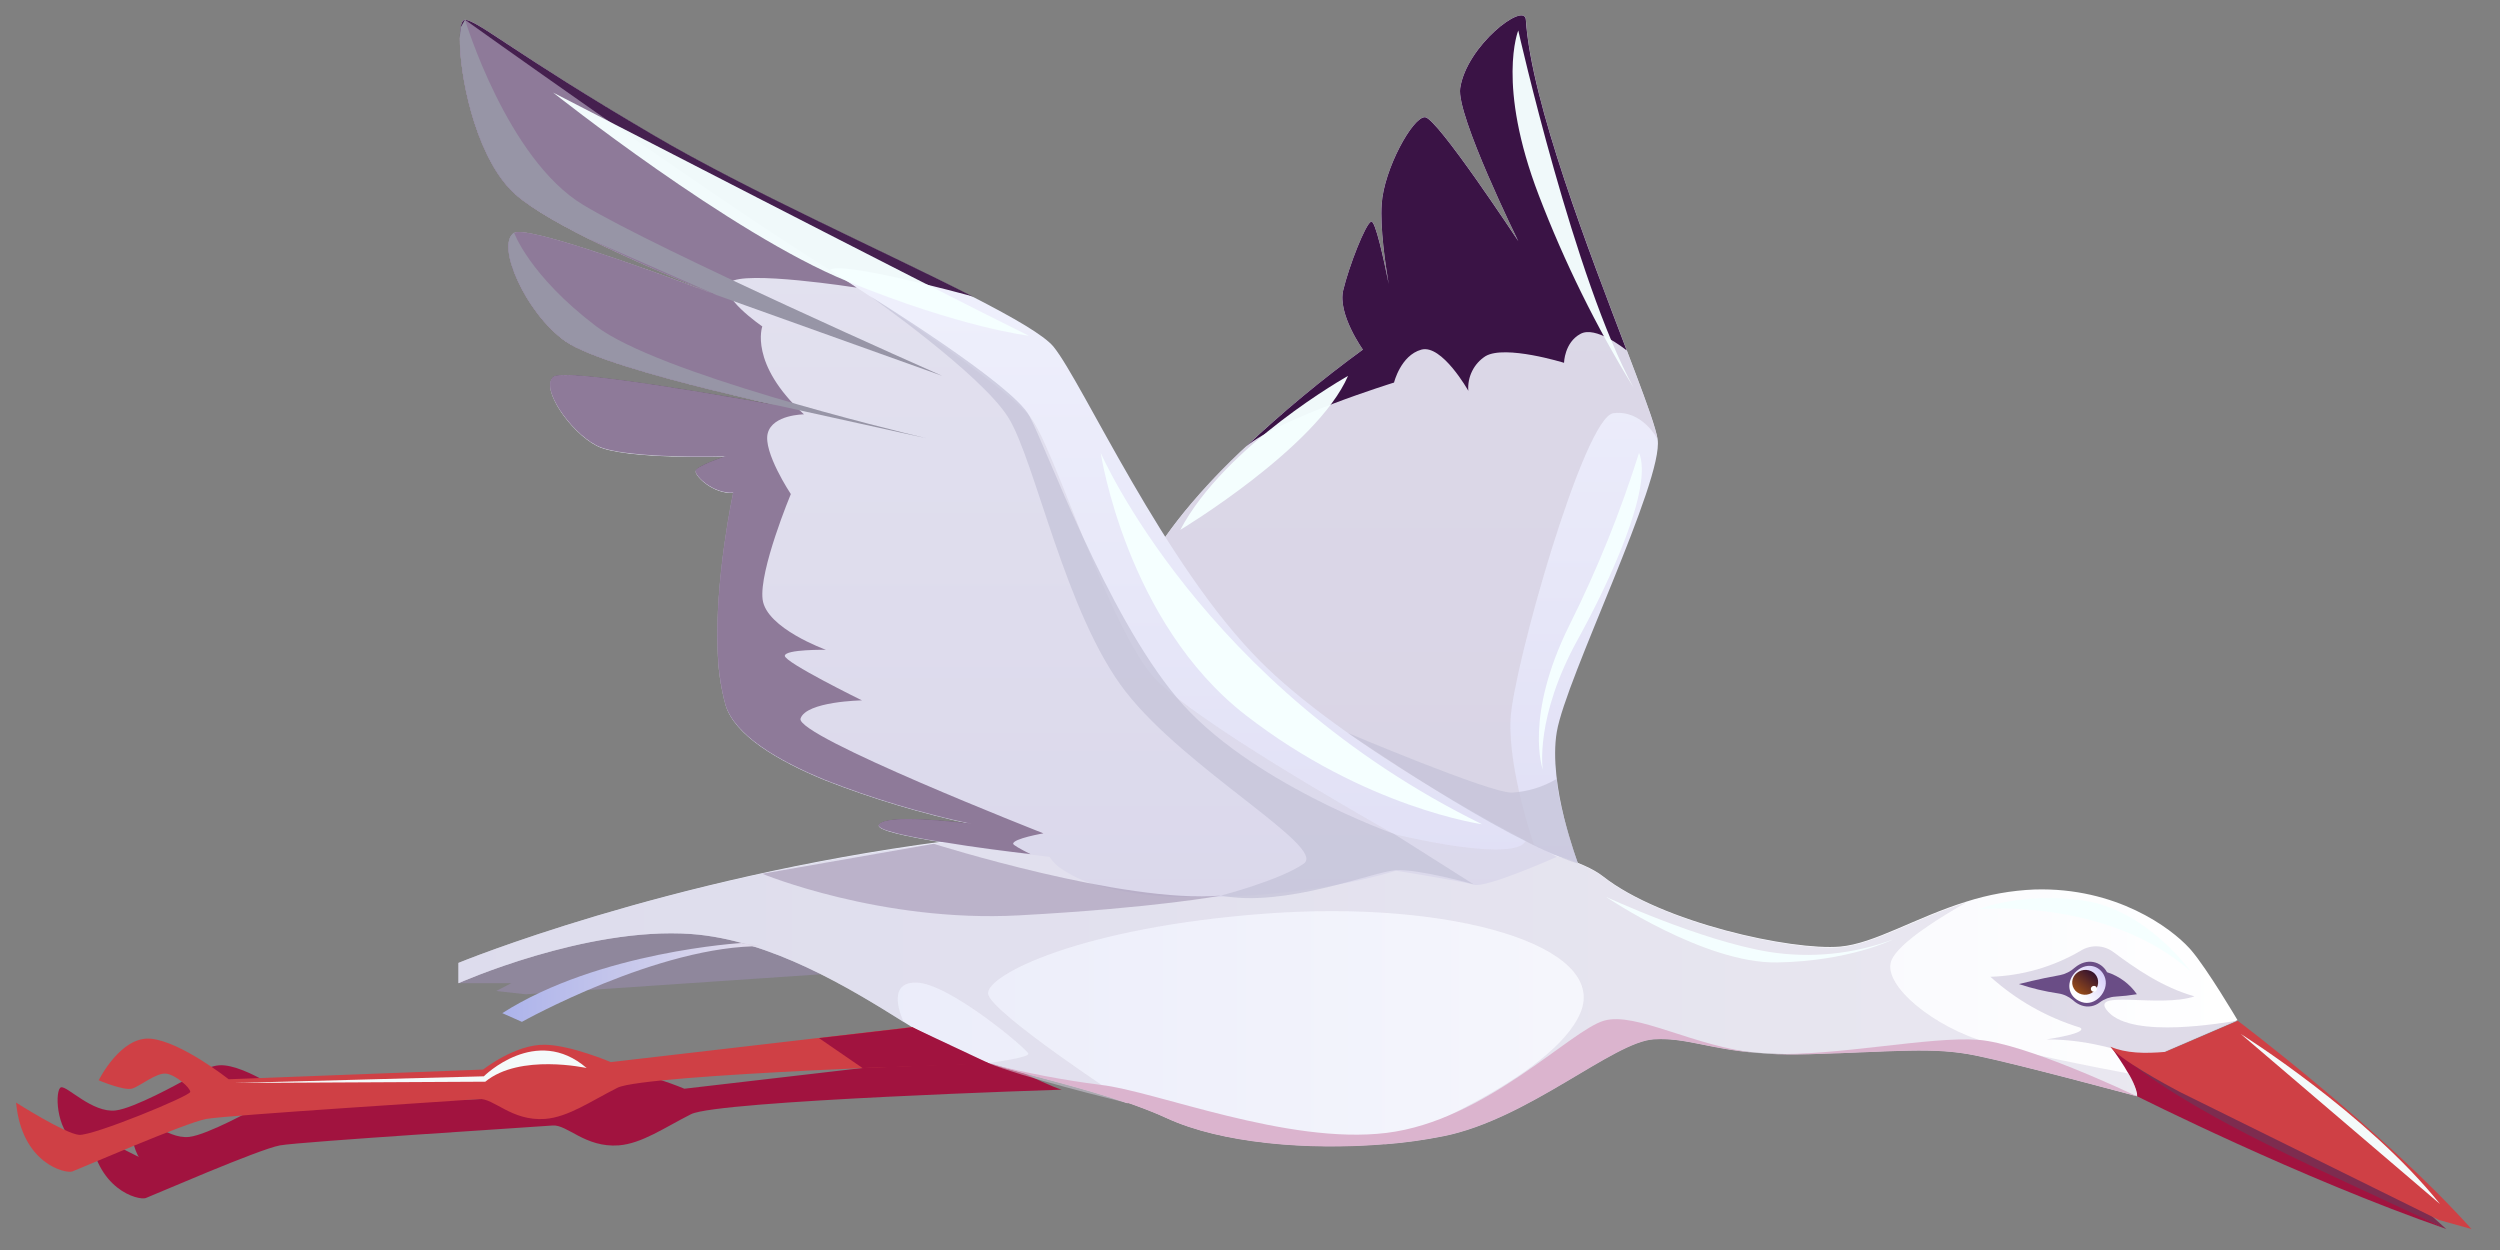 <svg width="88" height="44" viewBox="0 0 88 44" fill="none" xmlns="http://www.w3.org/2000/svg">
<rect x="0" y="0" width="88" height="44" fill="#808080" stroke="none"/>
<g clip-path="url(#clip0_1220_25692)">
<path fill-rule="evenodd" clip-rule="evenodd" d="M53.258 29.956C54.002 30.189 54.77 30.337 55.547 30.397C55.547 30.397 54.484 27.639 54.799 25.764C55.114 23.889 58.568 16.903 58.349 15.461C58.13 14.02 53.987 4.91 53.71 0.696C53.668 0.041 51.618 1.61 51.399 3.109C51.262 4.054 53.446 8.49 53.446 8.49C53.446 8.49 50.592 4.155 50.163 4.127C49.735 4.1 48.716 5.957 48.636 7.182C48.578 8.02 48.765 9.288 48.882 9.997C48.72 9.182 48.408 7.731 48.264 7.802C48.063 7.89 47.484 9.374 47.283 10.217C47.082 11.06 47.976 12.306 47.976 12.306C47.976 12.306 43.271 15.664 41.017 18.902C39.039 21.745 47.334 28.191 53.258 29.956Z" fill="url(#paint0_linear_1220_25692)"/>
<g style="mix-blend-mode:multiply" opacity="0.8">
<path fill-rule="evenodd" clip-rule="evenodd" d="M53.258 29.956L53.992 29.729C53.992 29.729 53.088 27.113 53.171 25.325C53.254 23.535 55.76 14.673 56.79 14.545C57.819 14.417 58.344 15.46 58.344 15.46C58.275 15.017 57.843 13.861 57.267 12.35H57.258C55.956 8.9 53.9 3.621 53.71 0.696C53.668 0.041 51.618 1.61 51.399 3.109C51.262 4.054 53.446 8.49 53.446 8.49C53.446 8.49 50.592 4.155 50.163 4.127C49.735 4.1 48.716 5.957 48.636 7.182C48.578 8.02 48.765 9.288 48.882 9.997C48.72 9.182 48.408 7.731 48.264 7.802C48.063 7.89 47.484 9.374 47.283 10.217C47.082 11.06 47.976 12.306 47.976 12.306C46.533 13.358 45.156 14.5 43.852 15.725C43.816 15.758 43.78 15.789 43.747 15.822C43.728 15.842 43.706 15.86 43.684 15.877C42.701 16.795 41.808 17.807 41.017 18.898C39.039 21.745 47.334 28.191 53.258 29.956Z" fill="#D7D2E2"/>
</g>
<path d="M8.993 39.007C8.993 39.007 7.312 39.945 6.661 40.019C5.841 40.114 4.956 39.146 4.741 39.205C4.525 39.263 4.547 40.688 5.258 41.151C5.969 41.614 9.691 39.419 9.691 39.419L8.993 39.007Z" fill="#A1133F"/>
<path d="M37.373 38.356C37.373 38.356 25.276 38.74 24.326 39.219C23.377 39.698 22.598 40.251 21.781 40.317C20.592 40.403 19.971 39.574 19.448 39.618C18.925 39.662 10.598 40.185 9.858 40.317C9.118 40.448 5.369 42.084 5.13 42.172C4.891 42.259 3.353 41.901 3.152 39.748C3.152 39.748 4.879 40.845 5.369 40.884C5.859 40.922 9.288 39.505 9.288 39.365C9.288 39.227 8.798 38.782 8.454 38.725C8.11 38.669 7.533 39.161 7.244 39.248C6.954 39.336 6.064 38.956 6.064 38.956C6.064 38.956 6.842 37.385 7.906 37.502C8.97 37.619 10.642 38.926 10.642 38.926L19.598 38.584C19.598 38.584 20.722 37.69 21.781 37.712C22.698 37.73 24.089 38.323 24.089 38.323L34.702 37.088C34.702 37.088 36.723 38.167 37.373 38.356Z" fill="#A1133F"/>
<path fill-rule="evenodd" clip-rule="evenodd" d="M28.897 34.295L18.5 34.999L17.465 34.884L17.997 34.608H16.141C16.141 34.608 22.463 30.388 28.897 34.295Z" fill="#9489A6" fill-opacity="0.73"/>
<path fill-rule="evenodd" clip-rule="evenodd" d="M16.137 33.894V34.609C16.137 34.609 20.611 32.614 24.326 32.877C27.115 33.075 29.927 34.792 31.808 35.972C32.433 36.362 32.957 36.695 33.344 36.887C33.806 37.103 34.285 37.28 34.776 37.417C34.776 37.417 34.788 37.417 34.794 37.417L34.843 37.432C36.229 37.847 38.056 38.257 39.665 38.819C39.678 38.821 39.69 38.821 39.703 38.819H39.716H39.725C40.199 38.987 40.655 39.161 41.073 39.355C42.991 40.238 46.036 40.487 48.698 40.269C48.7 40.268 48.702 40.267 48.704 40.267C48.706 40.267 48.708 40.268 48.71 40.269C49.421 40.215 50.127 40.117 50.826 39.977C53.807 39.367 56.782 36.656 58.208 36.57C59.316 36.501 60.11 36.907 61.86 37.053C61.992 37.068 62.127 37.077 62.261 37.081C62.67 37.105 63.13 37.11 63.649 37.095C66.758 37.009 68.012 36.832 69.519 37.138C70.453 37.32 72.401 37.833 73.758 38.189C73.82 38.208 73.882 38.222 73.939 38.237L73.99 38.252L75.208 38.575H75.221L75.646 37.902L76.008 37.333L76.218 37.006L78.76 35.908C78.76 35.908 77.698 34.106 77.119 33.435C77.1 33.413 77.081 33.393 77.061 33.371C76.422 32.672 74.497 31.225 71.621 31.31C70.803 31.343 69.992 31.488 69.211 31.739C67.42 32.297 65.976 33.214 64.773 33.32C63.074 33.466 58.496 32.477 56.424 30.845C56.087 30.581 55.53 30.335 54.783 30.113C54.781 30.114 54.779 30.115 54.776 30.115C54.774 30.115 54.772 30.114 54.77 30.113C54.368 29.998 53.913 29.888 53.411 29.786C51.887 29.494 50.347 29.295 48.799 29.191C43.761 28.835 38.702 28.957 33.687 29.557C33.527 29.577 33.372 29.596 33.216 29.617C23.387 30.907 16.137 33.894 16.137 33.894Z" fill="url(#paint1_linear_1220_25692)"/>
<g style="mix-blend-mode:multiply" opacity="0.8">
<path d="M72.038 36.587C73.756 36.587 74.859 37.101 76.019 37.352L76.229 37.024L78.771 35.927C78.301 35.989 75.1 36.583 74.213 35.621C73.45 34.789 75.996 35.495 77.246 35.072C76.117 34.754 75.16 34.083 74.391 33.512C74.222 33.387 74.02 33.316 73.81 33.311C73.601 33.305 73.395 33.364 73.22 33.479C72.256 34.037 71.172 34.347 70.062 34.383C70.971 35.202 72.045 35.811 73.209 36.168C73.209 36.168 73.651 36.333 72.038 36.587Z" fill="#D7D2E2"/>
</g>
<path d="M86.11 43.264L78.49 36.395L76.775 37.586L74.527 37.084L75.488 38.083C79.049 40.095 82.715 41.756 86.11 43.264Z" fill="#7D2C4F"/>
<path fill-rule="evenodd" clip-rule="evenodd" d="M26.106 33.194C26.106 33.194 21.09 33.486 17.68 35.663L18.371 35.969C18.371 35.969 23.206 33.263 26.832 33.307L26.106 33.194Z" fill="url(#paint2_linear_1220_25692)"/>
<path d="M75.231 38.59C75.231 38.59 80.988 41.486 86.111 43.26C81.079 40.9 77.025 39.192 74.32 36.874C74.32 36.878 75.234 38.091 75.231 38.59Z" fill="#A1133F"/>
<path fill-rule="evenodd" clip-rule="evenodd" d="M26.623 14.102C27.064 14.199 27.403 14.272 27.584 14.314L27.253 14.261H27.211C25.449 13.939 19.865 12.963 19.477 13.281C19.018 13.658 20.053 15.201 21.005 15.694C21.956 16.186 25.554 16.072 25.554 16.072C25.554 16.072 24.486 16.422 24.486 16.597C24.486 16.773 25.092 17.386 25.809 17.353C25.809 17.353 25.146 20.417 25.266 22.987C25.285 23.605 25.377 24.219 25.539 24.816C25.859 25.881 27.363 26.775 29.04 27.465C30.717 28.12 32.444 28.638 34.203 29.014C33.66 28.948 31.246 28.663 30.946 29.032C30.796 29.215 31.921 29.451 33.238 29.663C34.324 29.846 35.544 29.994 36.273 30.082C36.684 30.134 36.944 30.161 36.944 30.161C37.067 30.352 37.233 30.511 37.427 30.625C37.832 30.885 38.275 31.079 38.739 31.198H38.752C39.776 31.457 40.828 31.585 41.884 31.58C46.14 31.635 49.134 30.649 49.134 30.649C49.134 30.649 51.454 31.015 51.883 31.143C52.312 31.271 54.809 30.157 54.809 30.157C54.805 30.159 54.8 30.159 54.796 30.157C54.704 30.111 54.322 29.918 53.737 29.608C51.637 28.498 46.967 25.877 44.377 23.292C40.968 19.886 38.115 13.469 37.082 12.201C36.749 11.801 35.699 11.194 34.261 10.456C34.256 10.457 34.251 10.457 34.246 10.456C31.179 8.891 26.363 6.749 23.028 4.786C18.119 1.888 16.83 0.725 16.369 0.696C16.297 0.696 16.246 0.783 16.219 0.957C16.199 1.083 16.189 1.209 16.188 1.336C16.17 2.574 16.689 5.316 17.95 6.657C18.43 7.167 19.477 7.786 20.726 8.408L20.777 8.431C22.181 9.127 23.829 9.827 25.215 10.383C22.4 9.324 18.52 7.947 18.097 8.201C17.436 8.611 18.499 11.024 19.906 12.015C20.71 12.576 23.129 13.25 25.067 13.729L26.178 13.996L26.623 14.102Z" fill="url(#paint3_linear_1220_25692)"/>
<path fill-rule="evenodd" clip-rule="evenodd" d="M19.91 12.015C21.195 12.913 26.623 14.102 27.589 14.314C26.504 14.111 19.901 12.919 19.477 13.264C19.018 13.641 20.053 15.185 21.005 15.677C21.956 16.169 25.554 16.056 25.554 16.056C25.554 16.056 24.486 16.405 24.486 16.581C24.486 16.756 25.092 17.369 25.809 17.336C25.809 17.336 25.146 20.4 25.266 22.97C25.285 23.589 25.377 24.203 25.539 24.799C25.859 25.864 27.363 26.759 29.04 27.448C30.717 28.104 32.444 28.622 34.203 28.997C33.66 28.932 31.246 28.646 30.946 29.016C30.796 29.199 31.921 29.435 33.238 29.647C34.324 29.83 35.544 29.978 36.273 30.066C35.911 29.883 35.663 29.744 35.663 29.7C35.663 29.517 36.729 29.334 36.729 29.334C36.729 29.334 27.978 25.901 28.179 25.293C28.38 24.686 30.34 24.653 30.34 24.653C30.34 24.653 27.605 23.312 27.625 23.082C27.645 22.851 29.073 22.873 29.073 22.873C29.073 22.873 26.972 22.118 26.844 21.101C26.715 20.084 27.837 17.391 27.837 17.391C27.837 17.391 26.851 15.908 27.025 15.249C27.198 14.591 28.3 14.585 28.3 14.585C26.355 12.798 26.833 11.49 26.833 11.49C26.833 11.49 25.215 10.383 25.695 9.942C26.174 9.502 30.151 10.125 30.151 10.125L29.212 9.505C29.558 9.16 33.957 10.358 34.23 10.431C31.163 8.865 26.346 6.723 23.011 4.76C18.119 1.888 16.83 0.725 16.369 0.696C16.255 0.696 16.188 0.93 16.188 1.336C16.17 2.574 16.689 5.316 17.95 6.657C18.976 7.744 22.577 9.324 25.215 10.383C22.4 9.324 18.52 7.947 18.097 8.201C17.436 8.611 18.499 11.024 19.91 12.015Z" fill="#45204F"/>
<path d="M6.401 38.076C6.401 38.076 4.722 39.014 4.07 39.088C3.249 39.183 2.364 38.215 2.149 38.274C1.933 38.332 1.948 39.757 2.666 40.224C3.385 40.69 7.099 38.491 7.099 38.491L6.401 38.076Z" fill="#A1133F"/>
<path d="M34.783 37.425C34.783 37.425 22.687 37.809 21.737 38.288C20.787 38.767 20.007 39.32 19.189 39.386C18.002 39.472 17.38 38.643 16.857 38.687C16.334 38.731 8.007 39.254 7.267 39.386C6.527 39.517 2.783 41.151 2.546 41.235C2.309 41.319 0.767 40.968 0.566 38.811C0.566 38.811 2.293 39.909 2.783 39.947C3.273 39.986 6.697 38.579 6.697 38.434C6.697 38.29 6.208 37.851 5.863 37.794C5.517 37.738 4.942 38.23 4.654 38.317C4.366 38.405 3.474 38.027 3.474 38.027C3.474 38.027 4.25 36.455 5.316 36.563C6.382 36.671 8.05 37.99 8.05 37.99L17.007 37.648C17.007 37.648 18.131 36.753 19.189 36.775C20.108 36.794 21.5 37.386 21.5 37.386L32.111 36.152C32.111 36.152 34.133 37.236 34.783 37.425Z" fill="#CF4045"/>
<path d="M74.153 34.608C74.067 34.531 73.96 34.482 73.846 34.469C73.731 34.456 73.616 34.479 73.516 34.535C73.595 34.623 73.703 34.679 73.82 34.692C73.938 34.706 74.056 34.676 74.153 34.608Z" fill="#F8F8F8"/>
<g style="mix-blend-mode:multiply" opacity="0.8">
<path fill-rule="evenodd" clip-rule="evenodd" d="M16.137 33.894V34.61C16.137 34.61 20.611 32.614 24.326 32.877C27.115 33.075 29.927 34.792 31.808 35.972C31.768 35.879 31.148 34.564 32.257 34.586C33.41 34.604 36.184 36.949 36.198 37.092C36.212 37.234 34.781 37.423 34.781 37.423C34.781 37.423 34.794 37.423 34.799 37.423C35.925 37.902 39.187 38.703 39.67 38.824C39.683 38.826 39.696 38.826 39.708 38.824H39.721C39.484 38.667 34.863 35.632 34.781 34.983C34.7 34.333 38.011 32.641 44.574 32.157C51.137 31.672 56.619 33.296 55.632 35.65C54.669 37.953 49.06 40.147 48.721 40.284C49.431 40.23 50.138 40.132 50.836 39.991C53.818 39.382 56.793 36.671 58.219 36.585C59.645 36.499 60.553 37.198 63.66 37.11C66.767 37.022 68.022 36.847 69.53 37.152C71.037 37.458 75.128 38.566 75.23 38.594C75.187 38.305 75.082 38.029 74.92 37.787C73.744 37.567 71.433 37.117 70.018 36.719C68.062 36.17 66.276 34.681 66.568 33.836C66.79 33.181 68.473 32.19 69.22 31.762C67.429 32.319 65.985 33.236 64.782 33.342C63.083 33.488 58.505 32.499 56.433 30.867C56.096 30.604 55.539 30.357 54.792 30.135C54.79 30.136 54.788 30.137 54.785 30.137C54.783 30.137 54.781 30.136 54.779 30.135C54.687 30.09 54.303 29.894 53.721 29.587C53.654 29.698 53.546 29.778 53.42 29.81C52.353 30.175 49.067 29.358 49.067 29.358L48.808 29.215C47.565 28.511 42.191 25.432 40.714 23.945C39.042 22.259 37.096 15.624 36.229 14.634C35.362 13.645 32.248 11.431 28.401 8.989C24.554 6.547 16.368 0.696 16.368 0.696L16.187 1.336C16.169 2.574 16.689 5.316 17.953 6.657C18.977 7.755 22.578 9.324 25.216 10.383C22.401 9.324 18.522 7.947 18.098 8.201C17.438 8.611 18.5 11.025 19.908 12.015C21.194 12.913 26.622 14.102 27.589 14.314C26.503 14.111 19.902 12.919 19.477 13.262C19.017 13.641 20.052 15.185 21.004 15.677C21.956 16.169 25.553 16.056 25.553 16.056C25.553 16.056 24.485 16.407 24.485 16.581C24.485 16.755 25.092 17.369 25.806 17.336C25.806 17.336 25.146 20.4 25.264 22.97C25.282 23.589 25.375 24.203 25.539 24.799C25.857 25.864 27.359 26.759 29.038 27.45C30.715 28.105 32.441 28.623 34.2 28.997C33.658 28.933 31.244 28.646 30.943 29.016C30.793 29.199 31.919 29.435 33.234 29.647C23.387 30.907 16.137 33.894 16.137 33.894Z" fill="#D7D2E2" fill-opacity="0.63"/>
</g>
<g style="mix-blend-mode:multiply">
<path fill-rule="evenodd" clip-rule="evenodd" d="M42.98 31.524C42.98 31.524 40.692 31.959 35.856 32.221C31.019 32.482 26.832 30.757 26.832 30.757L32.867 29.702C32.867 29.702 39.569 31.822 42.98 31.524Z" fill="#9786A6" fill-opacity="0.5"/>
</g>
<path fill-rule="evenodd" clip-rule="evenodd" d="M49.07 13.466C49.07 13.466 49.303 12.511 50.029 12.308C50.755 12.105 51.685 13.756 51.685 13.756C51.666 13.517 51.713 13.276 51.82 13.061C51.926 12.846 52.089 12.665 52.291 12.536C52.984 12.13 55.054 12.771 55.054 12.771C55.054 12.771 55.066 12.057 55.633 11.752C56.161 11.463 57.158 12.255 57.261 12.337C55.955 8.9 53.899 3.621 53.709 0.696C53.668 0.041 51.618 1.61 51.399 3.109C51.261 4.054 53.445 8.49 53.445 8.49C53.445 8.49 50.592 4.155 50.163 4.127C49.734 4.1 48.715 5.957 48.636 7.182C48.578 8.02 48.764 9.288 48.882 9.997C48.719 9.182 48.408 7.731 48.263 7.802C48.062 7.89 47.483 9.374 47.282 10.217C47.081 11.06 47.975 12.306 47.975 12.306C46.532 13.358 45.155 14.5 43.852 15.725C45.04 14.715 49.07 13.466 49.07 13.466Z" fill="#3A1345"/>
<g style="mix-blend-mode:multiply">
<path d="M62.27 37.096C62.68 37.119 63.14 37.125 63.659 37.11C66.768 37.022 68.022 36.847 69.529 37.152C70.996 37.45 74.972 38.524 75.218 38.59C74.963 38.466 71.284 36.728 69.643 36.603C67.949 36.47 64.651 37.183 62.27 37.096Z" fill="#DBB4CE"/>
</g>
<g style="mix-blend-mode:multiply">
<path d="M34.852 37.447C36.236 37.862 38.063 38.272 39.672 38.833C39.684 38.835 39.696 38.835 39.708 38.833H39.723C39.724 38.834 39.725 38.834 39.727 38.834C39.729 38.834 39.73 38.834 39.732 38.833C40.206 38.998 40.662 39.174 41.081 39.367C42.999 40.251 46.043 40.5 48.705 40.282C48.707 40.281 48.709 40.28 48.711 40.28C48.713 40.28 48.715 40.281 48.717 40.282C49.428 40.227 50.134 40.129 50.833 39.988C53.813 39.38 56.789 36.671 58.215 36.583C59.322 36.514 60.115 36.92 61.867 37.066C59.637 36.85 57.587 35.603 56.46 35.928C55.267 36.274 52.298 39.45 48.804 39.878C45.31 40.306 40.683 38.407 38.747 38.188C37.435 38.021 36.134 37.774 34.852 37.447Z" fill="#DBB4CE"/>
</g>
<g style="mix-blend-mode:multiply">
<path d="M42.977 31.524C42.977 31.524 45.086 30.975 45.896 30.397C46.707 29.819 41.754 27.086 39.625 24.349C37.495 21.613 36.445 16.211 35.488 14.689C34.531 13.167 30.617 10.42 30.617 10.42C30.617 10.42 35.626 13.515 36.227 14.627C36.827 15.739 38.928 21.578 41.427 24.558C43.926 27.538 49.065 29.351 49.065 29.351L51.867 31.125C51.867 31.125 49.91 30.576 49.119 30.631C48.328 30.686 45.223 31.959 42.977 31.524Z" fill="#C3C2D7" fill-opacity="0.7"/>
</g>
<g style="mix-blend-mode:multiply">
<path d="M54.798 27.415C54.315 27.703 53.77 27.869 53.211 27.9C52.406 27.9 47.453 25.802 47.453 25.802C47.453 25.802 52.898 29.577 55.545 30.397C55.545 30.397 54.85 28.416 54.798 27.415Z" fill="#C3C2D7" fill-opacity="0.7"/>
</g>
<g style="mix-blend-mode:multiply">
<path d="M16.188 1.336C16.17 2.574 16.689 5.316 17.95 6.657C18.43 7.167 19.477 7.786 20.726 8.408L20.777 8.431L25.215 10.383L33.168 13.231C32.867 13.098 23.165 8.805 20.525 7.21C17.851 5.598 16.369 0.696 16.369 0.696L16.219 0.957C16.199 1.083 16.189 1.209 16.188 1.336Z" fill="#9795A6"/>
</g>
<g style="mix-blend-mode:multiply">
<path fill-rule="evenodd" clip-rule="evenodd" d="M19.909 12.015C20.712 12.576 23.131 13.25 25.069 13.729L26.18 13.996L26.627 14.102L27.21 14.245H27.251L32.602 15.425C31.335 15.121 23.146 13.131 20.98 11.481C18.627 9.694 18.095 8.188 18.095 8.188C17.435 8.611 18.497 11.023 19.909 12.015Z" fill="#9795A6"/>
</g>
<path fill-rule="evenodd" clip-rule="evenodd" d="M30.361 37.595L28.828 36.541L32.111 36.159L34.85 37.447L30.361 37.595Z" fill="#A1133F"/>
<path d="M78.769 35.932C78.769 35.932 83.835 39.742 87 43.264L85.849 42.943L76.724 38.434C76.285 38.204 74.571 37.271 74.285 36.843C74.828 37.077 75.496 37.09 76.221 37.026L78.769 35.932Z" fill="#CF4045"/>
<g style="mix-blend-mode:soft-light" opacity="0.97">
<path fill-rule="evenodd" clip-rule="evenodd" d="M47.451 13.231C47.451 13.231 43.13 15.655 41.547 18.651C41.547 18.651 46.36 15.754 47.451 13.231Z" fill="#F5FFFF"/>
</g>
<g style="mix-blend-mode:soft-light" opacity="0.97">
<path fill-rule="evenodd" clip-rule="evenodd" d="M57.695 15.942C57.04 18.023 56.222 20.048 55.248 21.997C53.636 25.237 54.306 27.09 54.306 27.09C54.306 27.09 54.011 25.26 55.551 22.485C56.672 20.451 58.193 17.144 57.695 15.942Z" fill="#F5FFFF"/>
</g>
<g style="mix-blend-mode:soft-light" opacity="0.97">
<path fill-rule="evenodd" clip-rule="evenodd" d="M66.633 33.069C66.633 33.069 65.101 33.834 62.553 33.878C60.005 33.922 56.531 31.57 56.531 31.57C56.531 31.57 59.852 33.113 62.271 33.507C63.738 33.739 65.24 33.589 66.633 33.069Z" fill="#F5FFFF"/>
</g>
<g style="mix-blend-mode:soft-light" opacity="0.97">
<path fill-rule="evenodd" clip-rule="evenodd" d="M36.213 11.817C36.213 11.817 33.879 11.556 29.813 9.897C25.747 8.238 19.469 3.258 19.469 3.258C19.469 3.258 33.07 10.277 36.213 11.817Z" fill="#F5FFFF"/>
</g>
<g style="mix-blend-mode:soft-light" opacity="0.97">
<path fill-rule="evenodd" clip-rule="evenodd" d="M57.503 13.646C56.187 11.5 55.07 9.234 54.167 6.878C52.667 2.971 53.443 1.072 53.443 1.072C53.443 1.072 55.437 9.893 57.503 13.646Z" fill="#F5FFFF"/>
</g>
<path fill-rule="evenodd" clip-rule="evenodd" d="M52.17 29.014C52.17 29.014 48.057 28.441 43.847 25.172C39.636 21.904 38.746 15.942 38.746 15.942C38.746 15.942 42.307 24.174 52.17 29.014Z" fill="#F5FFFF"/>
<path fill-rule="evenodd" clip-rule="evenodd" d="M77.107 34.183C77.107 34.183 75.546 32.021 73.362 31.703C71.178 31.384 69.629 32.005 69.629 32.005C69.629 32.005 74.127 31.573 77.107 34.183Z" fill="#F5FFFF"/>
<g style="mix-blend-mode:soft-light" opacity="0.97">
<path fill-rule="evenodd" clip-rule="evenodd" d="M20.65 37.595C20.65 37.595 18.298 37.074 17.082 38.076L8.246 38.122L17.031 37.886C17.031 37.886 18.866 36.055 20.65 37.595Z" fill="#F5FFFF"/>
</g>
<path d="M71.066 34.639C71.066 34.639 71.765 34.456 72.514 34.324C72.707 34.285 72.887 34.194 73.033 34.061C73.453 33.708 73.958 33.83 74.171 34.227H74.184C74.603 34.364 74.966 34.634 75.219 34.997C74.968 35.038 74.715 35.066 74.461 35.081C74.265 35.093 74.076 35.162 73.918 35.279C73.829 35.351 73.723 35.399 73.61 35.419C73.498 35.439 73.382 35.43 73.274 35.392C73.162 35.354 73.058 35.291 72.972 35.209C72.823 35.08 72.641 34.996 72.447 34.968C71.978 34.899 71.516 34.789 71.066 34.639Z" fill="#6A4D86"/>
<path d="M74.107 34.452C74.223 34.886 73.767 35.442 73.273 35.272C72.75 35.089 72.709 34.514 73.105 34.174C73.501 33.834 73.992 34.017 74.107 34.452Z" fill="url(#paint4_linear_1220_25692)"/>
<path d="M73.041 34.311C73.004 34.356 72.976 34.407 72.959 34.463C72.943 34.519 72.938 34.577 72.944 34.635C72.951 34.693 72.97 34.748 72.999 34.798C73.028 34.849 73.067 34.892 73.114 34.926C73.212 34.996 73.332 35.027 73.451 35.012C73.57 34.996 73.679 34.937 73.756 34.844C73.793 34.8 73.821 34.748 73.838 34.692C73.854 34.637 73.859 34.578 73.852 34.52C73.846 34.463 73.827 34.407 73.798 34.357C73.769 34.307 73.73 34.263 73.684 34.229C73.586 34.159 73.466 34.128 73.347 34.144C73.228 34.159 73.119 34.219 73.041 34.311Z" fill="url(#paint5_linear_1220_25692)"/>
<path d="M73.638 34.727C73.627 34.735 73.618 34.745 73.611 34.757C73.605 34.769 73.6 34.782 73.598 34.796C73.597 34.81 73.598 34.824 73.602 34.837C73.605 34.85 73.612 34.862 73.62 34.873C73.639 34.895 73.665 34.909 73.694 34.911C73.723 34.914 73.751 34.906 73.774 34.888C73.785 34.879 73.794 34.869 73.801 34.857C73.808 34.845 73.812 34.832 73.814 34.818C73.815 34.805 73.814 34.791 73.811 34.778C73.807 34.764 73.801 34.752 73.792 34.741C73.773 34.719 73.747 34.706 73.718 34.703C73.689 34.7 73.661 34.709 73.638 34.727Z" fill="white"/>
<g style="mix-blend-mode:soft-light" opacity="0.97">
<path fill-rule="evenodd" clip-rule="evenodd" d="M85.89 42.384L78.875 36.395C78.875 36.395 83.326 39.181 85.89 42.384Z" fill="#F5FFFF"/>
</g>
</g>
<defs>
<linearGradient id="paint0_linear_1220_25692" x1="49.539" y1="30.397" x2="49.539" y2="0.542" gradientUnits="userSpaceOnUse">
<stop stop-color="#E0DFF5"/>
<stop offset="1" stop-color="#F5F7FF"/>
</linearGradient>
<linearGradient id="paint1_linear_1220_25692" x1="78.771" y1="34.69" x2="16.139" y2="34.69" gradientUnits="userSpaceOnUse">
<stop stop-color="white"/>
<stop offset="1" stop-color="#E5E7F8"/>
</linearGradient>
<linearGradient id="paint2_linear_1220_25692" x1="26.834" y1="34.584" x2="17.68" y2="34.584" gradientUnits="userSpaceOnUse">
<stop stop-color="#E4DEEC"/>
<stop offset="1" stop-color="#ACB3EB"/>
</linearGradient>
<linearGradient id="paint3_linear_1220_25692" x1="35.498" y1="31.583" x2="35.498" y2="0.695" gradientUnits="userSpaceOnUse">
<stop stop-color="#E0DFF5"/>
<stop offset="1" stop-color="#F5F7FF"/>
</linearGradient>
<linearGradient id="paint4_linear_1220_25692" x1="72.989" y1="34.78" x2="74.032" y2="33.947" gradientUnits="userSpaceOnUse">
<stop stop-color="white"/>
<stop offset="1" stop-color="#D0C7F8"/>
</linearGradient>
<linearGradient id="paint5_linear_1220_25692" x1="73.37" y1="35.09" x2="73.928" y2="34.38" gradientUnits="userSpaceOnUse">
<stop offset="0.01" stop-color="#934A1A"/>
<stop offset="0.98" stop-color="#33112F"/>
</linearGradient>
<clipPath id="clip0_1220_25692">
<rect width="86.435" height="42.722" fill="white" transform="translate(0.566 0.542)"/>
</clipPath>
</defs>
</svg>
